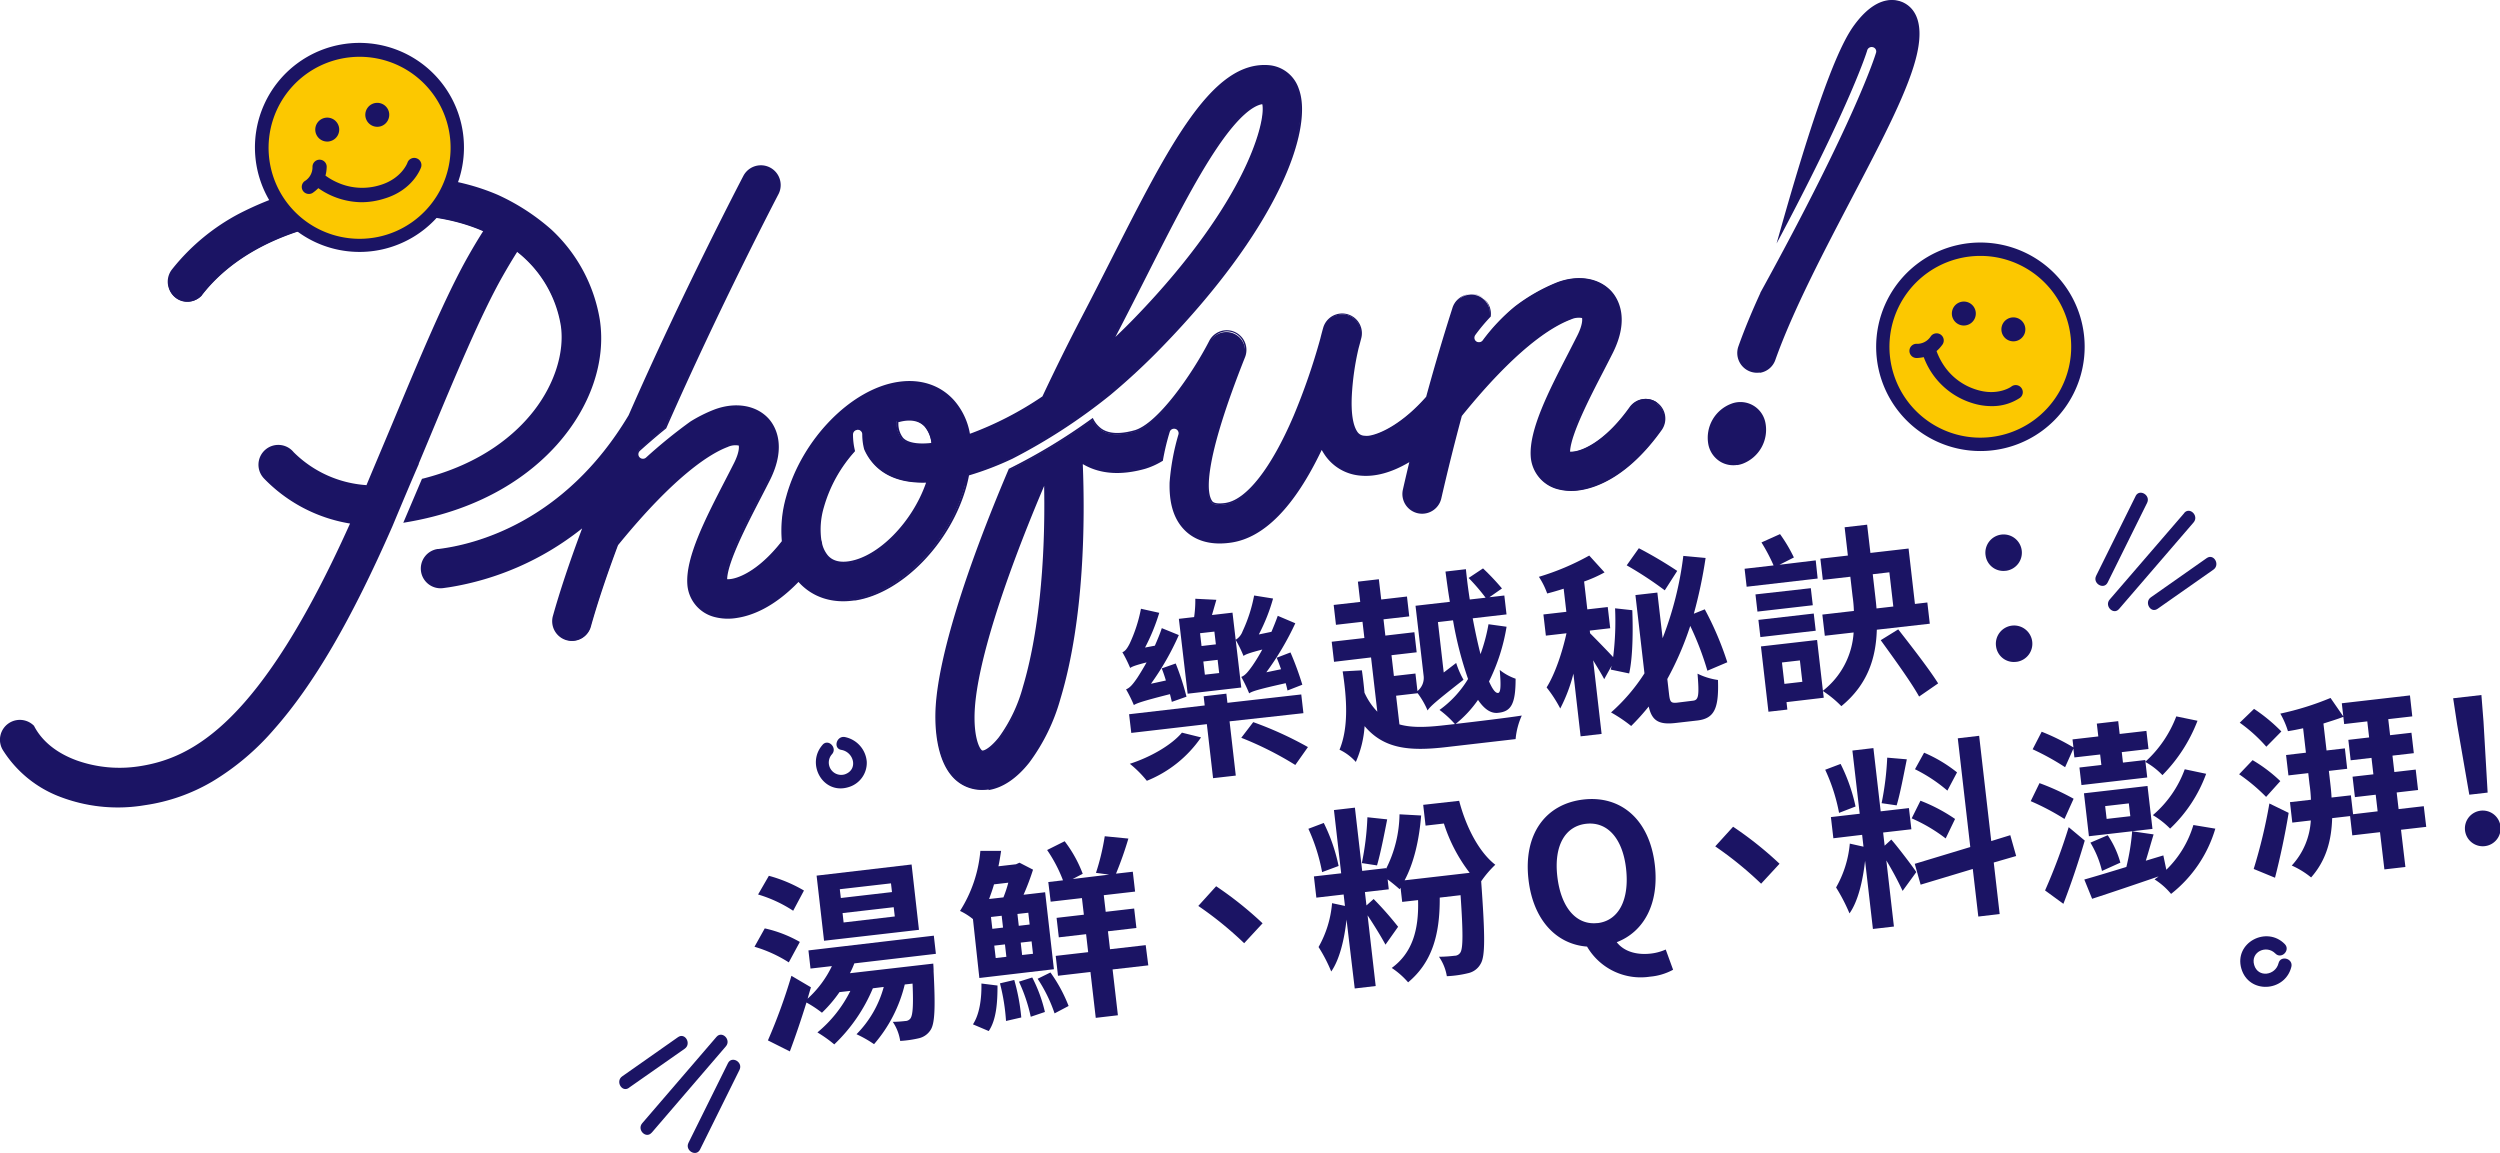 <svg id="圖層_1" data-name="圖層 1" xmlns="http://www.w3.org/2000/svg" viewBox="0 0 570.02 262.88"><defs><style>.cls-1{fill:#1b1464;}.cls-2{fill:#fcc800;}</style></defs><title>樂越秘訣_標題</title><path class="cls-1" d="M530.77,63.31c-1.95-.88-5.92-1.38-10.69,5.07-2.6,3.51-7.18,12.31-17.15,47.79,16-30.22,19.62-42,19.66-42.16a1.26,1.26,0,1,1,2.41.76c-.18.6-4.65,15.23-26.39,54.73a.31.31,0,0,1-.09.11c-2,4.51-3.67,8.48-5,12.14a4.29,4.29,0,0,0,2.6,5.46,4.37,4.37,0,0,0,2.06.2,4.27,4.27,0,0,0,3.39-2.8c4.06-11.42,11.17-25,17.45-36.93,7.11-13.54,13.24-25.24,14.91-33.13,1.57-7.37-.88-10.16-3.2-11.21" transform="translate(-96.98 -62.66)"/><path class="cls-1" d="M498.25,147.6a4.45,4.45,0,0,1-2.17-.21,4.51,4.51,0,0,1-2.73-5.75c1.3-3.66,2.93-7.64,5-12.16v-.07h0c21.72-39.47,26.19-54.08,26.37-54.69a1,1,0,0,0-.7-1.3,1.06,1.06,0,0,0-1.3.71c0,.11-3.62,11.88-19.67,42.19l-1,1.86.57-2c10-35.59,14.6-44.36,17.19-47.86,4.86-6.58,9-6,11-5.15,2.4,1.08,4.93,4,3.33,11.47-1.68,7.92-7.82,19.63-14.93,33.19-6.27,12-13.38,25.49-17.44,36.9a4.45,4.45,0,0,1-3.57,2.94m.47-17.9c-2,4.5-3.65,8.45-4.94,12.09a4,4,0,0,0,2.37,5.14l.08,0a4.08,4.08,0,0,0,5.21-2.45c4.07-11.44,11.18-25,17.46-37,7.1-13.53,13.23-25.21,14.89-33.07,1.54-7.23-.83-10-3.08-11-1.88-.84-5.74-1.32-10.41,5-2.52,3.41-7,11.86-16.53,45.67C519,85.3,522.38,74.06,522.41,74a1.5,1.5,0,0,1,1.85-1,1.48,1.48,0,0,1,1,1.85c-.18.61-4.66,15.27-26.41,54.77a.38.38,0,0,1-.09.13" transform="translate(-96.98 -62.66)"/><path class="cls-1" d="M474.76,154.43a4.28,4.28,0,0,0-6,1l0,0c-6,8.39-11.55,10.4-13.68,10.29h-.34v-.35c.23-4,4.48-12.22,7.6-18.25.82-1.6,1.5-2.91,2.15-4.2,3.93-7.85,1.14-12.27-.24-13.81-2.73-3-7.39-3.81-12.17-2a40.59,40.59,0,0,0-9.65,5.53,43.56,43.56,0,0,0-7.22,7.64,1.25,1.25,0,0,1-.84.51,1.28,1.28,0,0,1-1.21-2,42.79,42.79,0,0,1,3.51-4.21,4.27,4.27,0,0,0-8.3-1.81c0,.07-2.66,8-6,20.27v.08l-.06.06c-5.3,6-10.44,8.55-13.19,9a4.25,4.25,0,0,1-1.07,0,2.13,2.13,0,0,1-1.8-1c-1.06-1.54-1.5-4.39-1.3-8.46A62.92,62.92,0,0,1,406.54,142c.25-.89.47-1.73.63-2.39h0a4.27,4.27,0,0,0-8.25-2.2c-.16.53-.4,1.41-.68,2.55a146.84,146.84,0,0,1-6.12,17.66c-5.1,12-10.81,19.22-15.67,20-1,.15-2.66.28-3.24-.44s-1.27-2.81-.53-7.64c.9-5.86,3.56-14.39,7.9-25.36a4.27,4.27,0,0,0-7.76-3.53c-3.91,7.58-11.8,18.92-17.14,20.4-3.38.95-6,.81-7.71-.4a6.44,6.44,0,0,1-1.94-2.3,131.63,131.63,0,0,1-18.9,11.44c-10,23.53-15.92,42.7-16.64,54-.25,4-.35,17.08,8.84,18.73a9.16,9.16,0,0,0,3,.05c3.17-.48,6.34-2.61,9.16-6.16a44,44,0,0,0,7.1-14.55c5.54-18.39,5.56-41.22,5.08-53.19v-.61l.53.3c3.75,2.13,8.38,2.44,13.77.95a15.83,15.83,0,0,0,4-1.8,51.66,51.66,0,0,1,1.56-6.5,1.26,1.26,0,0,1,1.59-.81h0a1.2,1.2,0,0,1,.73.63,1.29,1.29,0,0,1,.08,1,51.53,51.53,0,0,0-2,10.8c-.13,4.29.73,7.54,2.62,9.92,1.71,2.15,5,4.51,11.2,3.58,7.4-1.11,14.24-8.1,20.33-20.79l.28-.59.32.57c.17.29.35.58.54.85a10.62,10.62,0,0,0,8.08,4.7c3.27.3,6.87-.68,10.71-2.9l.69-.4-.19.77c-.49,2-1,4.05-1.4,6a4.28,4.28,0,0,0,3.21,5.12,4.42,4.42,0,0,0,1.58.06,4.25,4.25,0,0,0,3.54-3.28c1.39-6.12,3-12.45,4.67-18.81v-.07h.05c12.16-15,20.28-20.27,25-22a4.38,4.38,0,0,1,2.62-.35l.2.06v.21c0,.23.19,1.49-1.1,4.06-.67,1.34-1.4,2.75-2.1,4.11-4.4,8.53-8.95,17.36-8.53,23.42a8,8,0,0,0,6,7.26,12.06,12.06,0,0,0,5,.22c3.65-.55,10.92-3.06,18.47-13.69a4.26,4.26,0,0,0-1-6l0,0M335.33,174c.3,17.8-1.42,33.89-4.86,45.29a34.91,34.91,0,0,1-5.53,11.61c-1.59,2-3,3-3.77,3.12h-.33c-.76-.42-2.18-3.36-1.78-9.76.65-10.2,6.19-28.08,15.61-50.35l.63-1.47Z" transform="translate(-96.98 -62.66)"/><path class="cls-1" d="M322.43,242.65a10.07,10.07,0,0,1-3.1,0c-9.38-1.69-9.27-15-9-19,.72-11.31,6.63-30.5,16.65-54.05v-.08h.08a131.2,131.2,0,0,0,18.87-11.42l.21-.15.12.23a6.18,6.18,0,0,0,1.87,2.22c1.68,1.17,4.21,1.29,7.52.37,5.27-1.47,13.11-12.75,17-20.29a4.49,4.49,0,0,1,8.17,3.72c-4.34,10.94-7,19.46-7.89,25.31-.73,4.74-.13,6.67.49,7.46.37.46,1.47.59,3,.36,4.78-.72,10.42-7.94,15.5-19.82a146.29,146.29,0,0,0,6.1-17.63c.28-1.14.52-2,.68-2.56a4.5,4.5,0,0,1,8.69,2.32c-.17.67-.39,1.53-.64,2.42a61.44,61.44,0,0,0-1.54,10.71c-.2,4,.23,6.82,1.25,8.33a2,2,0,0,0,1.64.91,4.17,4.17,0,0,0,1,0c2.8-.42,7.9-3,13.06-8.89v0c3.33-12.19,6-20.21,6-20.29a4.49,4.49,0,0,1,8.73,1.92v.07l-.05.06a41.11,41.11,0,0,0-3.49,4.18,1.1,1.1,0,0,0-.18.77,1,1,0,0,0,.42.68,1.07,1.07,0,0,0,1.45-.23,43.32,43.32,0,0,1,7.26-7.68,40.64,40.64,0,0,1,9.72-5.57c4.86-1.83,9.61-1,12.41,2.07,1.41,1.58,4.27,6.09.27,14.06-.65,1.29-1.33,2.61-2.15,4.2-3.11,6-7.35,14.25-7.58,18.17v.11h.11c2.09.11,7.59-1.89,13.49-10.2a4.5,4.5,0,0,1,7.33,5.22c-7.61,10.7-14.94,13.23-18.63,13.78a12.22,12.22,0,0,1-5.07-.22,8.25,8.25,0,0,1-6.2-7.46c-.42-6.13,4.15-15,8.56-23.55h0c.69-1.35,1.4-2.73,2.07-4.06,1.29-2.56,1.11-3.79,1.08-3.92v-.07h-.07a4.15,4.15,0,0,0-2.48.34c-4.65,1.75-12.74,7-24.87,22h0c-1.71,6.36-3.28,12.68-4.68,18.8a4.49,4.49,0,0,1-8.76-2c.44-1.95.92-4,1.4-6l.07-.26-.24.13c-3.87,2.25-7.52,3.24-10.84,2.94a10.85,10.85,0,0,1-8.25-4.8q-.28-.42-.54-.87l-.11-.19-.1.2c-6.12,12.75-13,19.79-20.5,20.92-6.27.94-9.66-1.48-11.4-3.67-1.93-2.42-2.8-5.72-2.68-10.07a52.83,52.83,0,0,1,2-10.86,1,1,0,0,0-.06-.79,1,1,0,0,0-.6-.52,1.08,1.08,0,0,0-.79.06,1,1,0,0,0-.52.61,53,53,0,0,0-1.55,6.47v.1l-.08.05a16.92,16.92,0,0,1-4.07,1.83c-5.45,1.51-10.14,1.18-13.94-1l-.18-.1v.2c.48,12,.46,34.84-5.09,53.27a44.22,44.22,0,0,1-7.14,14.62c-2.86,3.6-6.07,5.75-9.3,6.24m4.91-72.81c-10,23.47-15.87,42.58-16.58,53.83-.25,3.93-.36,16.87,8.65,18.49,4.06.73,8.31-1.42,12-6a43.72,43.72,0,0,0,7.07-14.47c5.53-18.37,5.55-41.16,5.07-53.12v-1l.88.5c3.69,2.09,8.27,2.4,13.6.92a15.1,15.1,0,0,0,3.87-1.72,54.66,54.66,0,0,1,1.54-6.43,1.52,1.52,0,0,1,.74-.87,1.46,1.46,0,0,1,1.14-.08,1.44,1.44,0,0,1,.86.74,1.48,1.48,0,0,1,.09,1.13,51,51,0,0,0-2,10.74c-.12,4.24.72,7.43,2.58,9.77,1.66,2.1,4.92,4.41,11,3.5,7.32-1.1,14.1-8,20.16-20.67l.47-1,.53.94c.16.29.34.57.52.84a10.43,10.43,0,0,0,7.92,4.6c3.22.29,6.78-.68,10.58-2.88l1.14-.66-.31,1.28c-.49,2-1,4-1.4,6a4.05,4.05,0,0,0,3,4.85,4.07,4.07,0,0,0,4.85-3c1.39-6.13,3-12.45,4.68-18.82l.06-.15v-.05C442.2,142,450.37,136.73,455.08,135a4.64,4.64,0,0,1,2.75-.34l.34.09.06.35c0,.24.21,1.56-1.12,4.2-.66,1.33-1.38,2.72-2.07,4.06h0c-4.39,8.51-8.92,17.3-8.51,23.31a7.79,7.79,0,0,0,5.87,7,11.82,11.82,0,0,0,4.88.22c3.62-.54,10.82-3,18.33-13.6a4,4,0,1,0-6.6-4.65c-6,8.46-11.7,10.49-13.87,10.38h-.57v-.57c.22-4,4.5-12.29,7.62-18.34.82-1.6,1.5-2.91,2.14-4.21,3.88-7.71,1.16-12-.2-13.54-2.67-3-7.23-3.72-11.92-2a40.1,40.1,0,0,0-9.59,5.5,43.39,43.39,0,0,0-7.18,7.59,1.52,1.52,0,0,1-2.08.33,1.49,1.49,0,0,1-.33-2.07,43.45,43.45,0,0,1,3.47-4.18,4,4,0,1,0-7.86-1.64c0,.07-2.69,8.09-6,20.26v.13l-.09.09c-5.23,6-10.45,8.61-13.33,9a4.65,4.65,0,0,1-1.12,0,2.42,2.42,0,0,1-2-1.11c-1.08-1.59-1.53-4.48-1.33-8.6a61.58,61.58,0,0,1,1.59-10.8c.25-.9.47-1.75.63-2.4a4,4,0,1,0-7.81-2.1c-.15.53-.4,1.41-.67,2.54a145.76,145.76,0,0,1-6.13,17.7c-5.14,12-10.91,19.34-15.84,20.08-1.24.19-2.84.25-3.45-.52s-1.33-2.91-.58-7.81c.9-5.88,3.56-14.43,7.91-25.41a4,4,0,1,0-7.36-3.35c-3.92,7.62-11.87,19-17.27,20.52-3.44,1-6.1.82-7.9-.43a6.51,6.51,0,0,1-1.88-2.16,133,133,0,0,1-18.66,11.28m-6.14,64.37h-.36l-.11-.06c-.94-.53-2.29-3.7-1.9-10,.65-10.23,6.2-28.13,15.64-50.42l1-2.46V174h0c.3,17.82-1.42,33.93-4.86,45.35A35.13,35.13,0,0,1,325,231c-1.7,2.18-3.14,3.08-3.91,3.2m-.13-.42h.14c.7-.1,2.09-1.08,3.62-3a35,35,0,0,0,5.5-11.54c3.42-11.46,5.14-27.46,4.84-45.26v-.54l-.21.5c-9.41,22.25-14.95,40.1-15.6,50.28-.39,6.22,1,9.16,1.67,9.55Z" transform="translate(-96.98 -62.66)"/><path class="cls-1" d="M496.57,155.28a5.7,5.7,0,0,0-4.82-.33,8.1,8.1,0,0,0-5.05,8.9,5.57,5.57,0,0,0,6.39,4.61,5.38,5.38,0,0,0,1.19-.33,8.05,8.05,0,0,0,5-8.89,5.73,5.73,0,0,0-2.75-4" transform="translate(-96.98 -62.66)"/><path class="cls-1" d="M493.08,168.67a5.78,5.78,0,0,1-3.73-.67,5.94,5.94,0,0,1-2.87-4.11,8.29,8.29,0,0,1,5.19-9.15A5.79,5.79,0,0,1,499.2,158a5.91,5.91,0,0,1,.34,1.23,8.29,8.29,0,0,1-5.19,9.15,6.77,6.77,0,0,1-1.27.33M493,154.86a6.32,6.32,0,0,0-1.19.31,7.83,7.83,0,0,0-4.9,8.63,5.36,5.36,0,0,0,6.15,4.43,4.85,4.85,0,0,0,1.13-.31,7.85,7.85,0,0,0,4.9-8.64,5.5,5.5,0,0,0-2.64-3.81,5.37,5.37,0,0,0-3.45-.61" transform="translate(-96.98 -62.66)"/><path class="cls-1" d="M317.1,173.34c.19-.7.37-1.46.53-2.3v-.2l.2-.06a69.55,69.55,0,0,0,9.8-3.77A130.21,130.21,0,0,0,350,152.46a150.43,150.43,0,0,0,11.91-11.09c12-12.43,21.26-24.9,26.64-36,4.56-9.44,6.11-17.63,4.28-22.45a7.6,7.6,0,0,0-6.7-5.18c-12.76-.92-22.36,18-35.64,44.19-2.08,4.1-4.44,8.75-6.81,13.29-3,5.71-5.95,11.72-8.85,17.87v.09l-.08,0a75.91,75.91,0,0,1-16.5,8.53l-.37.13-.07-.38a15.37,15.37,0,0,0-3.5-7.32c-3.06-3.45-7.54-4.93-12.6-4.17-10.66,1.6-21.78,13-25.32,26a27.45,27.45,0,0,0-1,10v.13l-.09.11c-5.55,7.13-10.62,8.84-12.53,8.74h-.34v-.35c.23-4,4.49-12.22,7.6-18.25h0c.79-1.52,1.49-2.88,2.15-4.19,3.94-7.84,1.15-12.26-.24-13.8-2.73-3-7.39-3.81-12.16-2a32,32,0,0,0-5.39,2.71,113.59,113.59,0,0,0-10.11,8.21,1.3,1.3,0,0,1-.65.3,1.26,1.26,0,0,1-1-2.19h0c2.19-1.94,4.21-3.67,6-5.14,12.21-27.77,25.47-53.15,25.6-53.4a4.28,4.28,0,1,0-7.57-4c-.56,1.07-13.95,26.7-26.15,54.53h0C225.81,182,205.19,187,197,188h0a4.27,4.27,0,0,0,1.12,8.47h0l1.35-.18a65,65,0,0,0,29.85-13.13l1-.74-.42,1.13c-2.77,7.4-5,14-6.57,19.74a4.27,4.27,0,0,0,8.23,2.3h0c1.5-5.39,3.6-11.7,6.24-18.75v-.05h0c13.23-16.32,21.37-21.08,25-22.46a4.36,4.36,0,0,1,2.61-.35l.21.06v.21c.05.22.2,1.48-1.1,4.06-.68,1.35-1.43,2.81-2.1,4.11-4.4,8.53-9,17.36-8.53,23.42a8,8,0,0,0,6,7.26,12.06,12.06,0,0,0,5,.22c3.2-.48,8.2-2.27,13.83-8.07l.25-.26.24.27c3.07,3.37,7.5,4.81,12.49,4.06,10.66-1.6,21.78-13,25.32-26m34.32-34.51c2.33-4.46,4.55-8.84,6.7-13.08,5.75-11.34,11.18-22,16.19-29.47,5.14-7.62,8.46-9.65,10.33-10l.34-.07.06.35c.42,2.49-.94,8.52-4.91,16.37-3.57,7-10.69,18.42-24.34,32.5-1.26,1.3-2.55,2.58-3.84,3.82l-1.49,1.43ZM301.4,159v-.24l.26-.07c.39-.1.77-.19,1.16-.25a5.31,5.31,0,0,1,5,1.4,7.24,7.24,0,0,1,1.55,3.68l.06.36h-.36c-3.17.32-5.43-.12-6.52-1.27a5.45,5.45,0,0,1-1.1-3.63m-11,31.89c-2.17.33-3.83-.14-4.95-1.4a6.69,6.69,0,0,1-1.3-2.71v-.05a4.38,4.38,0,0,0-.17-.8v0a18.24,18.24,0,0,1,.6-7.6,32.33,32.33,0,0,1,7.09-12.74,15.6,15.6,0,0,1-.46-3.79,1.26,1.26,0,0,1,1.28-1.24,1.28,1.28,0,0,1,.89.39,1.22,1.22,0,0,1,.35.9,13.48,13.48,0,0,0,.41,3.29,12,12,0,0,0,2.19,3.39c2.64,2.85,6.54,4.22,11.59,4.09h.5l-.17.46c-3.17,9-11,16.91-17.76,17.93" transform="translate(-96.98 -62.66)"/><path class="cls-1" d="M291.81,199.56c-5.06.76-9.57-.7-12.69-4.13l-.08-.09-.08.09c-5.67,5.84-10.72,7.65-14,8.13a12.22,12.22,0,0,1-5.07-.22,8.24,8.24,0,0,1-6.19-7.46c-.43-6.13,4.14-15,8.55-23.55.67-1.29,1.42-2.75,2.1-4.1,1.29-2.57,1.11-3.79,1.08-3.92v-.07h-.07a4.12,4.12,0,0,0-2.47.34c-3.66,1.37-11.75,6.11-25,22.39h0c-2.64,7.05-4.73,13.35-6.23,18.73a4.5,4.5,0,0,1-8.66-2.42c1.59-5.7,3.8-12.35,6.57-19.76l.14-.38-.32.25a65.13,65.13,0,0,1-30,13.17l-1.35.19a4.5,4.5,0,0,1-1.22-8.92H197c8.15-1,28.69-6,43.31-30.49,12.18-27.8,25.6-53.49,26.16-54.57a4.51,4.51,0,1,1,8,4.18c-.13.24-13.35,25.53-25.59,53.38v0h0c-1.81,1.46-3.84,3.19-6,5.13a1.06,1.06,0,0,0-.34.71,1,1,0,0,0,.26.75,1.05,1.05,0,0,0,1.46.09,115.88,115.88,0,0,1,10.13-8.23,32.94,32.94,0,0,1,5.44-2.73c4.86-1.83,9.62-1,12.41,2.07,1.41,1.57,4.27,6.09.27,14.06-.66,1.3-1.36,2.67-2.15,4.19-3.1,6-7.35,14.26-7.58,18.18v.17h.11c1.87.09,6.85-1.6,12.35-8.66h0v-.05a27.85,27.85,0,0,1,1-10.11c3.56-13.06,14.77-24.55,25.5-26.16,5.14-.78,9.69.73,12.81,4.24a15.56,15.56,0,0,1,3.55,7.42v.13h.13a76.56,76.56,0,0,0,16.45-8.5V153c2.9-6.16,5.88-12.18,8.85-17.88,2.38-4.55,4.73-9.19,6.81-13.29,13.32-26.27,23-45.25,35.85-44.32a7.86,7.86,0,0,1,6.9,5.33c1.86,4.88.3,13.13-4.29,22.63-5.38,11.17-14.61,23.66-26.68,36.11a152.59,152.59,0,0,1-11.92,11.1,130.53,130.53,0,0,1-22.39,14.58,69.35,69.35,0,0,1-9.84,3.78h-.06v.07c-.16.85-.34,1.61-.53,2.32-3.56,13.06-14.77,24.55-25.51,26.16m-12.76-4.87.41.44c3,3.31,7.38,4.73,12.29,4,10.57-1.59,21.61-12.94,25.13-25.84.2-.7.37-1.45.53-2.29l.07-.33.33-.1a67.82,67.82,0,0,0,9.76-3.76,129.1,129.1,0,0,0,22.3-14.52,151.67,151.67,0,0,0,11.89-11.06c12-12.42,21.23-24.87,26.6-36C393,95.9,394.5,87.78,392.69,83a7.42,7.42,0,0,0-6.51-5c-12.61-.91-22.18,18-35.42,44.07-2.08,4.1-4.43,8.75-6.81,13.3-3,5.69-5.95,11.7-8.85,17.86l-.06.14-.13.09A76.79,76.79,0,0,1,318.36,162l-.62.22-.13-.64a15,15,0,0,0-3.44-7.21c-3-3.39-7.41-4.85-12.4-4.1-10.57,1.59-21.62,12.94-25.14,25.84a27.36,27.36,0,0,0-.94,9.94v.23l-.14.18c-5.61,7.2-10.77,8.92-12.72,8.83h-.57v-.57c.22-4,4.5-12.29,7.62-18.34.79-1.54,1.49-2.9,2.15-4.21,3.87-7.71,1.15-12-.2-13.55-2.67-3-7.24-3.71-11.92-1.95a31.89,31.89,0,0,0-5.35,2.69,112.85,112.85,0,0,0-10.08,8.18,1.35,1.35,0,0,1-.76.36,1.48,1.48,0,0,1-1.34-.48,1.49,1.49,0,0,1-.37-1.07,1.47,1.47,0,0,1,.5-1c2.16-1.93,4.18-3.65,6-5.11,12.23-28,25.49-53.28,25.57-53.49a4,4,0,1,0-7.17-3.76h0c-.57,1.08-14,26.76-26.14,54.52v.06c-14.77,24.6-35.45,29.65-43.67,30.68H197a4,4,0,0,0-3.42,4.49,4.11,4.11,0,0,0,1.53,2.7,4,4,0,0,0,3,.83c.43,0,.88-.12,1.35-.19A64.67,64.67,0,0,0,229.19,183l1.58-1.23-.7,1.88c-2.77,7.4-5,14-6.56,19.72a4,4,0,1,0,7.8,2.18c1.5-5.4,3.6-11.71,6.24-18.77l.09-.15c13.26-16.37,21.44-21.15,25.14-22.54a4.68,4.68,0,0,1,2.76-.34l.33.09.07.35a7.77,7.77,0,0,1-1.12,4.2c-.68,1.35-1.44,2.82-2.11,4.11-4.39,8.51-8.92,17.3-8.51,23.31a7.79,7.79,0,0,0,5.88,7,11.82,11.82,0,0,0,4.88.22c3.16-.48,8.11-2.25,13.69-8Zm11.5-3.58c-2.25.34-4-.15-5.16-1.47a6.91,6.91,0,0,1-1.45-2.93h0a3.39,3.39,0,0,0-.17-.78v-.07a18.44,18.44,0,0,1,.59-7.71,32.59,32.59,0,0,1,7.06-12.74,16.12,16.12,0,0,1-.44-3.73,1.54,1.54,0,0,1,.46-1.05,1.5,1.5,0,0,1,2.1,0,1.53,1.53,0,0,1,.4,1.08,12.54,12.54,0,0,0,.4,3.23,11.77,11.77,0,0,0,2.14,3.3c2.59,2.79,6.43,4.15,11.42,4h.82l-.28.78c-3.19,9.1-11.07,17-17.93,18.07m1.78-30.42a1,1,0,0,0-.56.27,1.14,1.14,0,0,0-.32.74,15.58,15.58,0,0,0,.45,3.72v.12l-.08.09a32,32,0,0,0-7,12.65,17.78,17.78,0,0,0-.59,7.5h0a3,3,0,0,1,.18.83,6.58,6.58,0,0,0,1.32,2.69c1.06,1.2,2.66,1.64,4.75,1.33,6.71-1,14.43-8.82,17.58-17.78l.06-.16H308c-5.12.13-9.08-1.27-11.76-4.17a12.09,12.09,0,0,1-2.23-3.45,13.41,13.41,0,0,1-.43-3.39,1,1,0,0,0-.3-.74,1,1,0,0,0-.72-.31h-.18M309.83,164l-.6.06c-3.25.33-5.57-.13-6.71-1.34a5.66,5.66,0,0,1-1.17-3.78v-.44l.42-.11a12,12,0,0,1,1.19-.25c2.25-.34,4,.16,5.16,1.47a7.43,7.43,0,0,1,1.61,3.8Zm-8-5.15V159a5.2,5.2,0,0,0,1.05,3.47c1,1.1,3.23,1.52,6.33,1.2h.12v-.12a6.93,6.93,0,0,0-1.5-3.57c-1.06-1.19-2.66-1.64-4.75-1.33a11.63,11.63,0,0,0-1.14.25Zm47.8-17.12,1.59-3,.2.1-.2-.1c2.32-4.45,4.54-8.82,6.68-13.05,5.77-11.38,11.2-22.09,16.22-29.53,5.19-7.68,8.56-9.73,10.48-10.1l.57-.11.09.57c.42,2.53-.94,8.62-4.93,16.51-3.58,7.07-10.71,18.46-24.38,32.56-1.25,1.3-2.55,2.58-3.84,3.82Zm35.17-55.3h-.12c-1.83.36-5.08,2.36-10.18,9.92s-10.44,18.11-16.18,29.44c-2.16,4.26-4.38,8.63-6.7,13.09l-.33.62.51-.49c1.29-1.23,2.58-2.51,3.83-3.8,13.63-14.06,20.73-25.41,24.3-32.46,3.95-7.79,5.3-13.77,4.89-16.22Z" transform="translate(-96.98 -62.66)"/><path class="cls-1" d="M218.89,156.44c-4,5.19-11.73,12.09-25.52,15.58-1,2.4-2.52,5.91-4.07,9.57,18.16-3,28.8-11.26,34.53-17.7,7.58-8.51,11.11-18.8,9.7-28.23a35.8,35.8,0,0,0-11-20.47,49,49,0,0,0-12.12-7.9C200.72,103.13,189.15,102,176,104a74,74,0,0,0-24.38,7.72,47.88,47.88,0,0,0-15,12.4l-.23.29h0a4.3,4.3,0,0,0,6.5,5.63h0c4.86-6.4,14.76-14.61,34.41-17.56,11.52-1.73,21.56-.8,29.83,2.78l.37.15-.21.34c-1.13,1.77-2.24,3.65-3.33,5.57-5.24,9.27-11.11,23.34-17.32,38.23-1.69,4.06-3.8,9.1-5.84,13.88l-.09.22h-.24a26.25,26.25,0,0,1-16.7-7.57,4.27,4.27,0,0,0-6.41,5.65,34.84,34.84,0,0,0,19.32,10.06l.44.07-.18.4c-20.46,45.48-35.89,53.51-48.28,55.37a29.59,29.59,0,0,1-14.09-1.3c-4.67-1.67-8.12-4.42-10-7.95a4.3,4.3,0,0,0-6.83,5.14l.09.16a26.28,26.28,0,0,0,12.24,10.24,36.58,36.58,0,0,0,19.82,2.16,42,42,0,0,0,15.26-5.38,57.65,57.65,0,0,0,14-11.85c9-10.15,17.57-24.85,27-46.27,2.63-6.23,5.28-12.42,6-14.17l0-.11c.76-1.82,1.53-3.65,2.28-5.46,6.12-14.65,11.89-28.49,16.87-37.31,1.08-1.9,2.16-3.72,3.23-5.4l.21-.32.29.24a27.18,27.18,0,0,1,10,16.93c.91,6.06-1.4,13.35-6.19,19.51" transform="translate(-96.98 -62.66)"/><path class="cls-1" d="M130,246.25a36.86,36.86,0,0,1-20-2.18,26.47,26.47,0,0,1-12.31-10.3l-.1-.16a4.53,4.53,0,0,1,7.19-5.41v.05c1.83,3.49,5.23,6.2,9.85,7.85a29.21,29.21,0,0,0,14,1.29c12.34-1.85,27.7-9.86,48.11-55.24l.06-.14h-.14a35.13,35.13,0,0,1-19.47-10.24,4.52,4.52,0,1,1,6.75-6,25.94,25.94,0,0,0,16.54,7.5h.09v-.07c2-4.8,4.14-9.83,5.83-13.88,6.22-14.9,12.09-29,17.33-38.25,1.09-1.93,2.21-3.8,3.34-5.58l.07-.12-.12-.05c-8.24-3.55-18.23-4.48-29.72-2.76C157.71,115.5,147.86,123.69,143,130v.05a4.53,4.53,0,0,1-6.83-5.93l.15-.19h0l.08-.1a48.17,48.17,0,0,1,15.1-12.45A74.18,74.18,0,0,1,176,103.77c13.16-2,24.78-.86,34.51,3.33A49.28,49.28,0,0,1,222.69,115a36,36,0,0,1,11.06,20.61c1.43,9.49-2.13,19.85-9.75,28.41-5.74,6.44-16.41,14.76-34.67,17.77l-.4.07.16-.38,4.07-9.57.05-.1h.11c13.73-3.47,21.39-10.35,25.39-15.5,4.75-6.11,7-13.34,6.15-19.34A26.83,26.83,0,0,0,215,120.18l-.1-.09-.07.11c-1.06,1.68-2.14,3.49-3.22,5.39-5,8.8-10.75,22.63-16.86,37.28l-2.28,5.46v.13c-1,2.26-3.51,8.19-6,14.16-9.39,21.44-18,36.16-27,46.33a57.87,57.87,0,0,1-14.06,11.89A42.11,42.11,0,0,1,130,246.25m-29.09-19A4.07,4.07,0,0,0,98,233.33l.09.16a26,26,0,0,0,12.13,10.15,36.5,36.5,0,0,0,19.69,2.13,41.9,41.9,0,0,0,15.18-5.36,57.22,57.22,0,0,0,14-11.8c9-10.13,17.53-24.81,26.9-46.21,2.52-6,5.06-11.89,6-14.17l.06-.11,2.27-5.45c6.12-14.67,11.9-28.52,16.89-37.34,1.08-1.91,2.16-3.73,3.23-5.41l.34-.53.5.4a27.34,27.34,0,0,1,10,17.06c.92,6.12-1.41,13.48-6.23,19.69l-.18-.14.18.14c-4,5.19-11.75,12.12-25.54,15.63-1,2.31-2.4,5.62-3.87,9.09,17.88-3,28.36-11.22,34-17.56,7.53-8.46,11-18.68,9.64-28a35.58,35.58,0,0,0-10.92-20.34,49.06,49.06,0,0,0-12.06-7.85c-9.65-4.15-21.18-5.26-34.27-3.3a74.09,74.09,0,0,0-24.31,7.7,47.89,47.89,0,0,0-14.95,12.34l-.39.49h0a4.08,4.08,0,0,0,6.31,5.14c4.87-6.42,14.81-14.69,34.56-17.65,11.56-1.74,21.64-.8,29.95,2.79l.61.26-.35.56c-1.12,1.77-2.24,3.64-3.33,5.56-5.22,9.25-11.09,23.31-17.3,38.2-1.69,4-3.79,9.08-5.84,13.89l-.16.37h-.4a26.52,26.52,0,0,1-16.85-7.65,4,4,0,0,0-6.07,5.35h0a34.55,34.55,0,0,0,19.21,10l.72.11-.3.67c-20.5,45.58-36,53.63-48.45,55.5a29.75,29.75,0,0,1-14.19-1.3c-4.71-1.69-8.2-4.47-10.09-8a4.11,4.11,0,0,0-3.54-1.19" transform="translate(-96.98 -62.66)"/><ellipse class="cls-2" cx="82.02" cy="33.67" rx="22.23" ry="22.24"/><path class="cls-1" d="M179,120.1a23.83,23.83,0,1,1,6.77-1A23.46,23.46,0,0,1,179,120.1Zm0-44.49a20.75,20.75,0,1,0,19.86,14.84A20.73,20.73,0,0,0,179,75.61Z" transform="translate(-96.98 -62.66)"/><path class="cls-1" d="M191.82,99.28a1.11,1.11,0,0,0-1.41.69h0s-1.36,3.88-6.59,5.43a14.29,14.29,0,0,1-9.77-.5,15.43,15.43,0,0,1-3.14-1.77,4.79,4.79,0,0,1-.35.72.11.11,0,0,1-.09.07h-.13a.17.17,0,0,1-.05-.22,4.18,4.18,0,0,0,.4-.89,7.85,7.85,0,0,0,.31-1.92,1.12,1.12,0,0,0-2.23-.12,4.19,4.19,0,0,1-2,3.66,1.12,1.12,0,0,0,1,2,1.22,1.22,0,0,0,.36-.18,9.81,9.81,0,0,0,1.42-1.31,16.72,16.72,0,0,0,14.91,2.65c6.33-1.88,8-6.66,8.07-6.86a1.11,1.11,0,0,0-.65-1.44Z" transform="translate(-96.98 -62.66)"/><path class="cls-1" d="M179.56,108.77a17.43,17.43,0,0,1-10-3.21,9.45,9.45,0,0,1-1.18,1,1.41,1.41,0,0,1-.52.26,1.64,1.64,0,0,1-1.75-.57,1.63,1.63,0,0,1,.31-2.27,3.7,3.7,0,0,0,1.81-3.29,1.62,1.62,0,1,1,3.23.18,8.09,8.09,0,0,1-.27,1.83,14.53,14.53,0,0,0,3,1.69,13.73,13.73,0,0,0,9.43.48c4.93-1.46,6.25-5.07,6.26-5.1a1.56,1.56,0,0,1,.81-.93,1.58,1.58,0,0,1,1.31-.07h0a1.63,1.63,0,0,1,1,2c-.07.22-1.83,5.23-8.41,7.18A17.48,17.48,0,0,1,179.56,108.77Zm-10.1-4.57.38.28a16.24,16.24,0,0,0,14.46,2.57c6.08-1.8,7.67-6.34,7.74-6.53a.61.61,0,0,0-.38-.77.64.64,0,0,0-.47,0,.61.61,0,0,0-.3.35s-1.44,4.13-6.93,5.76a14.84,14.84,0,0,1-10.11-.52,16,16,0,0,1-2.73-1.48,1,1,0,0,1-.13.22.63.63,0,0,1-.38.3.66.66,0,0,1-.53-.07.67.67,0,0,1-.23-.91,3.76,3.76,0,0,0,.36-.79,7.19,7.19,0,0,0,.28-1.79.6.6,0,0,0-.57-.64.65.65,0,0,0-.44.16.62.62,0,0,0-.2.42,4.66,4.66,0,0,1-2.21,4,.61.61,0,0,0,.55,1.07.57.57,0,0,0,.19-.1,8.7,8.7,0,0,0,1.34-1.23Zm1.26-.26Zm-.59-.35Z" transform="translate(-96.98 -62.66)"/><circle class="cls-1" cx="85.99" cy="26.18" r="2.22"/><path class="cls-1" d="M183,91.57a2.73,2.73,0,1,1,2.62-3.51h0a2.75,2.75,0,0,1-1.84,3.4A2.88,2.88,0,0,1,183,91.57Zm0-4.45a1.66,1.66,0,0,0-.49.07,1.72,1.72,0,1,0,2.13,1.13,1.74,1.74,0,0,0-1.62-1.2Z" transform="translate(-96.98 -62.66)"/><circle class="cls-1" cx="74.62" cy="29.55" r="2.22"/><path class="cls-1" d="M171.6,94.94a2.73,2.73,0,1,1,2.61-3.51h0a2.72,2.72,0,0,1-1.84,3.39A2.53,2.53,0,0,1,171.6,94.94Zm0-4.45a1.59,1.59,0,0,0-.48.07,1.72,1.72,0,1,0,2.14,1.17h0a1.72,1.72,0,0,0-1.66-1.23Z" transform="translate(-96.98 -62.66)"/><ellipse class="cls-2" cx="451.58" cy="79.07" rx="22.23" ry="22.24"/><path class="cls-1" d="M548.59,165.5a23.77,23.77,0,1,1,22.59-16.56h0A23.76,23.76,0,0,1,548.59,165.5Zm0-44.49a20.72,20.72,0,1,0,6.28,1,20.4,20.4,0,0,0-6.3-1Z" transform="translate(-96.98 -62.66)"/><path class="cls-1" d="M557.51,151.37a1.1,1.1,0,0,0-1.55-.21h0s-3.3,2.44-8.5.78a14.21,14.21,0,0,1-7.8-5.9,15,15,0,0,1-1.6-3.23,4.38,4.38,0,0,1-.7.4h-.11a.16.16,0,0,1-.1-.08.14.14,0,0,1,.07-.2h0a4.33,4.33,0,0,0,.82-.51,7.22,7.22,0,0,0,1.34-1.42,1.11,1.11,0,0,0-1.77-1.35h0a4.2,4.2,0,0,1-3.72,1.9,1.12,1.12,0,0,0-.28,2.18.9.9,0,0,0,.4,0,9.37,9.37,0,0,0,1.91-.28A16.76,16.76,0,0,0,546.77,154c6.29,2,10.36-1,10.53-1.14A1.1,1.1,0,0,0,557.51,151.37Z" transform="translate(-96.98 -62.66)"/><path class="cls-1" d="M551,155.26a14.56,14.56,0,0,1-4.39-.71,17.21,17.21,0,0,1-11-10.46,10.08,10.08,0,0,1-1.56.2,1.66,1.66,0,0,1-.58-.08,1.62,1.62,0,0,1,.4-3.16h0a3.7,3.7,0,0,0,3.34-1.7,1.63,1.63,0,1,1,2.57,2,8,8,0,0,1-1.25,1.36,14.86,14.86,0,0,0,1.54,3.09,13.76,13.76,0,0,0,7.53,5.7c4.89,1.56,8-.68,8-.71a1.61,1.61,0,0,1,2.26.31h0a1.61,1.61,0,0,1-.31,2.27h0A11.47,11.47,0,0,1,551,155.26Zm-14.76-12.38.15.45a16.29,16.29,0,0,0,10.53,10.26c6,1.92,9.9-.94,10.06-1.06a.62.62,0,0,0,.14-.87.63.63,0,0,0-.87-.13s-3.54,2.6-9,.87a14.85,14.85,0,0,1-8.07-6.11,16.78,16.78,0,0,1-1.43-2.76l-.22.11a.73.73,0,0,1-.89-.35.67.67,0,0,1,.32-.88,4.35,4.35,0,0,0,.74-.46,8.09,8.09,0,0,0,1.24-1.31.62.62,0,0,0-.12-.86.61.61,0,0,0-.85.12,4.64,4.64,0,0,1-4.09,2.1.62.62,0,0,0-.42.2.59.59,0,0,0-.15.44.63.63,0,0,0,.42.55.41.41,0,0,0,.22,0,8.41,8.41,0,0,0,1.8-.26Z" transform="translate(-96.98 -62.66)"/><circle class="cls-1" cx="459.07" cy="75.09" r="2.22"/><path class="cls-1" d="M556.05,140.49a2.93,2.93,0,0,1-.83-.13,2.73,2.73,0,1,1,3.43-1.78,2.75,2.75,0,0,1-2.6,1.91Zm0-4.45a1.71,1.71,0,0,0-.52,3.35,1.68,1.68,0,0,0,1.3-.11,1.71,1.71,0,0,0,.73-2.32,1.68,1.68,0,0,0-1-.84A1.49,1.49,0,0,0,556.05,136Z" transform="translate(-96.98 -62.66)"/><circle class="cls-1" cx="447.78" cy="71.49" r="2.22"/><path class="cls-1" d="M544.75,136.88a2.73,2.73,0,0,1-2.73-2.73,2.93,2.93,0,0,1,.13-.83,2.73,2.73,0,1,1,2.6,3.56Zm0-4.45a1.76,1.76,0,1,0,.52.09A1.5,1.5,0,0,0,544.75,132.43Z" transform="translate(-96.98 -62.66)"/><path class="cls-1" d="M276.83,282.09a30.37,30.37,0,0,0-7.82-3.56l2.34-4.19a28.31,28.31,0,0,1,8,3.09Zm1-11.77a30.19,30.19,0,0,0-8-3.71l2.46-4.26a32.54,32.54,0,0,1,8,3.36Zm13.94,12a19,19,0,0,1-1,2.24l19-2.19s.1,1.22.08,1.8c.43,8.33.27,11.93-.71,13.36a4.29,4.29,0,0,1-2.61,1.85,24.9,24.9,0,0,1-4.3.62,10.55,10.55,0,0,0-1.69-4.35,26.92,26.92,0,0,0,2.85-.19,1.46,1.46,0,0,0,1.2-.62c.49-.72.69-2.82.46-7.91l-1.78.2a32.32,32.32,0,0,1-7,13.61,26.75,26.75,0,0,0-4-2.27,24.3,24.3,0,0,0,6.21-10.78L296,288a37.87,37.87,0,0,1-8.8,12.79,29.65,29.65,0,0,0-3.84-2.73,29,29,0,0,0,7.51-9.47l-2.48.28a30.4,30.4,0,0,1-4,4.7,26,26,0,0,0-3.53-2.33c-1.19,3.84-2.51,7.74-3.79,11.15l-5-2.51a127.09,127.09,0,0,0,5.36-14.73l4.45,2.62c-.26.86-.51,1.73-.76,2.6a23.93,23.93,0,0,0,5.54-7.43l-4.88.56-.47-4.14L309.9,276l.47,4.14Zm14.74-7.65-21.64,2.49-1.7-14.85,21.66-2.54Zm-6.38-10.6-11.67,1.34.24,2,11.66-1.35Zm.62,5.44-11.66,1.34.24,2.14L301,271.62Z" transform="translate(-96.98 -62.66)"/><path class="cls-1" d="M318.82,272.22a14.11,14.11,0,0,0-2.95-1.86,30.28,30.28,0,0,0,4.64-13.69h4.73c-.18,1.17-.35,2.34-.61,3.51l4-.46.8-.36,3.09,1.59a56.38,56.38,0,0,1-2.16,5.72l4.92-.57,2,17.55-17,2Zm0,24c1.5-2.29,2-5.83,1.93-9.31l3.67.46c0,3.84-.25,7.79-2,10.38Zm4.8-31.92c-.31,1.13-.72,2.24-1.12,3.34l3.27-.37a28,28,0,0,0,1.11-3.35Zm-.38,10.14,2.44-.28-.31-2.7-2.44.28Zm.77,6.66,2.43-.28-.32-2.83-2.44.28Zm4.23,5a46,46,0,0,1,1.6,8.55l-3.48.8a46.09,46.09,0,0,0-1.38-8.58Zm3.2-15.33-2.48.28.31,2.7,2.48-.29Zm.9,14.76a33.49,33.49,0,0,1,2.89,7.87L332,294.49a37.11,37.11,0,0,0-2.69-8Zm-.15-8.23-2.48.28.32,2.83,2.48-.28Zm4.3,7.09a34.23,34.23,0,0,1,4.14,7.64l-3.2,1.69a34,34,0,0,0-3.86-7.89Zm22.31-1.62-8.14.93,1.21,10.45-5.05.59-1.21-10.46-7.4.86-.52-4.53,7.4-.85-.47-4.1-6.22.72-.51-4.44,6.22-.72-.44-3.79-7.13.82-.54-4.48,3.35-.39a32.74,32.74,0,0,0-3.62-6.91l4-2a29,29,0,0,1,4.12,7.42l-2.29,1.19,8.31-1-3-.4a53.13,53.13,0,0,0,2-8.35l5.39.53a81.64,81.64,0,0,1-2.82,8l3.83-.44.52,4.53-7.14.82.44,3.79,6.49-.75.51,4.44-6.49.75.47,4.09,8.14-.93Z" transform="translate(-96.98 -62.66)"/><path class="cls-1" d="M384.86,273.18l-4.2,4.54a80.58,80.58,0,0,0-10.46-8.5l4.07-4.49A82.1,82.1,0,0,1,384.86,273.18Z" transform="translate(-96.98 -62.66)"/><path class="cls-1" d="M398.43,261.51a41.78,41.78,0,0,0-3.13-9.88l3.51-1.33a40.13,40.13,0,0,1,3.38,9.81Zm31.25-16.26c1.57,6,4.52,11.7,8.24,14.58a23.67,23.67,0,0,0-3.22,3.77c.89,12.34.94,17-.09,18.76a4.28,4.28,0,0,1-2.88,2.19,24.86,24.86,0,0,1-4.86.69,10.86,10.86,0,0,0-1.79-4.43,31.87,31.87,0,0,0,3.54-.23,1.56,1.56,0,0,0,1.38-.81c.55-1,.6-4.35,0-13l-4.75.55c.07,8.64-1.86,14.86-7.21,19.32a18.22,18.22,0,0,0-3.73-3.28c4.64-3.4,6.2-8.57,6-15.47l-3.62.41-.37-3.22-.22.33c-.6-.55-1.72-1.48-2.73-2.24l.26,2.26-5.44.63.35,3.05,1.64-1.47a76.06,76.06,0,0,1,5.58,6.33l-2.88,4.08c-.91-1.7-2.7-4.63-4.08-6.68l1.85,16.11-4.78.56L404,272.34c-.47,4.37-1.56,9.09-3.49,11.83a34.7,34.7,0,0,0-2.89-5.58,24.32,24.32,0,0,0,3.08-10l2.94.63-.3-2.61-6.22.72-.56-4.84,6.22-.71-1.65-14.42,4.78-.55,1.66,14.42,5.44-.63v.17a28.33,28.33,0,0,0,3.07-12.44l4.93.27c-.43,5.52-1.63,10.78-3.77,14.78l14.84-1.71a36.5,36.5,0,0,1-5.88-11.24l-4.18.48-.54-4.74Zm-16.41,4.23c-.69,3.56-1.53,7.81-2.32,10.5l-3.46-.53A63.1,63.1,0,0,0,408.76,249Z" transform="translate(-96.98 -62.66)"/><path class="cls-1" d="M478.46,283.77a13.42,13.42,0,0,1-5.29,1.58,14.15,14.15,0,0,1-14.33-6.86c-7-.52-12.3-6.09-13.35-15.28-1.21-10.49,4-17.26,12.5-18.25s15.11,4.49,16.31,14.94c1,8.79-2.48,15.2-8.69,17.59,1.76,2.27,4.79,2.93,7.71,2.6a11.52,11.52,0,0,0,3.46-.93Zm-17.23-10.63c4.78-.55,7.33-5.26,6.5-12.49-.8-6.92-4.32-10.71-9.11-10.16s-7.36,5-6.56,12c.83,7.18,4.38,11.18,9.17,10.63Z" transform="translate(-96.98 -62.66)"/><path class="cls-1" d="M502.73,259.6l-4.2,4.55a82.18,82.18,0,0,0-10.46-8.51l4.07-4.48A82,82,0,0,1,502.73,259.6Z" transform="translate(-96.98 -62.66)"/><path class="cls-1" d="M516.3,248a41.33,41.33,0,0,0-3.16-9.83l3.51-1.33a39.89,39.89,0,0,1,3.41,9.71Zm11.91,6.09c1,1.07,4.89,6.14,5.7,7.41l-3.12,4.29a73.32,73.32,0,0,0-3.71-6.94l1.73,15.07-4.79.55-1.79-15.55c-.49,4.47-1.58,9.23-3.55,12a41.34,41.34,0,0,0-3.06-5.91,24.54,24.54,0,0,0,3.13-10l3.12.7-.31-2.7-6.56.78-.56-4.83,6.57-.76-1.67-14.41,4.79-.56,1.66,14.42,6.44-.74.56,4.83-6.44.74.34,3Zm3.54-18.3c-.73,3.61-1.52,7.85-2.32,10.5l-3.43-.5a65.87,65.87,0,0,0,1.28-10.38Zm3.11,9.44a37.89,37.89,0,0,1,7.89,4.16l-2.14,4.44a36.86,36.86,0,0,0-7.75-4.58Zm16.71,14.09,1.35,11.75-4.87.57-1.26-10.85-11.89,3.58-1.34-4.75,12.66-3.83L543.37,231l4.87-.57,2.76,24,4.34-1.34,1.34,4.75ZM541,242.93a35.31,35.31,0,0,0-7.39-4.88l2.08-3.77a32.29,32.29,0,0,1,7.51,4.49Z" transform="translate(-96.98 -62.66)"/><path class="cls-1" d="M567.7,249.39a55.42,55.42,0,0,0-7.7-4.06l2-4.11a54.08,54.08,0,0,1,7.78,3.56Zm.14-11.8a57.27,57.27,0,0,0-7.4-4.09l2.06-4a48.71,48.71,0,0,1,7.24,3.58l-.21-1.83,5.88-.68-.34-2.92,4.88-.56.33,2.92,6.1-.7.47,4.13-6.09.71.27,2.39,5.1-.59v.4A26.79,26.79,0,0,0,593.19,226l4.84,1a35.94,35.94,0,0,1-8,12.4,16.14,16.14,0,0,0-3.87-3l.41,3.53-15,1.73-.46-4,5-.58-.28-2.39-5.87.67-.23-2Zm4.48,16.73c-1.39,4.75-3.13,9.94-4.87,14.42l-4.18-3.05a130.32,130.32,0,0,0,5.39-14.43Zm15.44-2.66-14.49,1.67-1.13-9.79,14.49-1.67Zm14.33-.06A29.54,29.54,0,0,1,592,266.48a15.69,15.69,0,0,0-3.77-3.31c.33-.22.61-.43.93-.68-5.39,1.85-10.9,3.72-15.16,5.1l-1.78-4.39c2.61-.74,5.93-1.74,9.59-2.87a50.84,50.84,0,0,0,1.32-8.13l4.89.71c-.61,2-1.2,4.15-1.78,6l4-1.21.68,3.27a23.59,23.59,0,0,0,6.17-10.2Zm-24.53,1.5a21.26,21.26,0,0,1,2.88,6.25l-4.19,1.89a22.55,22.55,0,0,0-2.64-6.45Zm4.81-7.26-5.4.62.34,2.92,5.4-.62ZM600,239.09a32.42,32.42,0,0,1-8.22,12.5,19.18,19.18,0,0,0-3.93-3.07,24.94,24.94,0,0,0,7.27-10.46Z" transform="translate(-96.98 -62.66)"/><path class="cls-1" d="M613.67,244.36a42.15,42.15,0,0,0-6.15-5.16l3.07-3.22a33.87,33.87,0,0,1,6.32,4.78Zm.05-11.44a35.05,35.05,0,0,0-6.06-5.48l3.26-3.15a38.42,38.42,0,0,1,6.23,5.15ZM618.81,248c-.8,4.91-1.95,10.29-3.11,14.79l-4.86-2a119.66,119.66,0,0,0,3.58-14.93Zm31.37,3.19-5.75.66,1,8.49-4.79.55-1-8.49-6.32.73-.5-4.4-4.09.47c-.14,4.91-1.29,9.55-4.8,13.52a19.37,19.37,0,0,0-4.41-2.71,16.48,16.48,0,0,0,4.34-10.28l-4.22.49-.53-4.66,4.78-.55a30.82,30.82,0,0,0-.32-3.54l-.29-2.53-4.52.52-.54-4.65,4.53-.53-.64-5.57c-1.21.27-2.33.49-3.46.66a19.46,19.46,0,0,0-1.74-4,65.49,65.49,0,0,0,11.45-3.57l2.91,4.21-.34-3,15.54-1.79L647,226l-5.48.63.42,3.66,4.87-.56.54,4.66-4.87.56.43,3.74,4.87-.56.54,4.66-4.88.56.44,3.79,5.74-.66Zm-11.08-3.54-.44-3.79-4.74.55-.54-4.66,4.75-.54-.43-3.75-4.75.55-.53-4.66,4.74-.55-.42-3.66-5.27.61-.19-1.65c-1.39.55-2.92,1-4.54,1.53l.71,6.14,4.18-.48.53,4.66-4.18.48.29,2.53c.14,1.22.27,2.35.32,3.54L633,244l.5,4.31Z" transform="translate(-96.98 -62.66)"/><path class="cls-1" d="M657.23,227.87l-.91-6,6.44-.74.48,6.08.94,16.17-4.18.48ZM659,251.45a4.07,4.07,0,1,1,0,.19C659,251.58,659,251.51,659,251.45Z" transform="translate(-96.98 -62.66)"/><path class="cls-1" d="M364.16,222.69c-.1-.52-.26-1.12-.42-1.76-6.34,1.61-7.53,2.06-8.23,2.49a32.37,32.37,0,0,0-1.78-3.59c.89-.32,1.62-1.24,2.57-2.63.37-.57,1.19-1.86,2.11-3.51-2.53.65-3.29.95-3.74,1.27a30.71,30.71,0,0,0-1.78-3.59c.64-.21,1.13-.92,1.64-1.91a33.73,33.73,0,0,0,2.6-8l4.17.93a45.43,45.43,0,0,1-3.24,7.92l2.24-.43c.56-1.3,1.15-2.65,1.58-4l3.88,1.58a61,61,0,0,1-6.35,11.1l3.4-.74c-.29-1-.62-1.92-.94-2.76l3.18-1.12a59.17,59.17,0,0,1,2.46,7.57Zm13.17,4.44,1.42,12.37-5.18.59-1.42-12.32-17.23,2-.5-4.26,17.24-2-.24-2.09,5.18-.6.24,2.09L393.68,221l.49,4.27Zm-6.5,3.66a27.41,27.41,0,0,1-12.36,9.9,25,25,0,0,0-3.88-3.88c4.71-1.51,9.51-4.27,11.88-7.1ZM378,202.35l2,17.07-12.23,1.41-2-17.07,3.48-.4a26.53,26.53,0,0,0,.27-4.18l4.8.24-1,3.47Zm-4.13,4.32-3.27.37.34,2.92,3.27-.38Zm.74,6.44-3.26.38.35,3,3.26-.37Zm16.61-1.69a69,69,0,0,1,2.7,7.36l-3.38,1.32c-.1-.52-.25-1.07-.41-1.67-6.41,1.44-7.64,1.85-8.33,2.32A33.22,33.22,0,0,0,380,217c.89-.32,1.62-1.25,2.57-2.59a39,39,0,0,0,2.22-3.65c-3,.78-3.8,1.1-4.28,1.46a27.84,27.84,0,0,0-1.8-3.68,3.71,3.71,0,0,0,1.59-1.94,34,34,0,0,0,2.63-8.16l4.32.69a41.59,41.59,0,0,1-3.25,8.19l2.88-.6c.49-1.16,1-2.41,1.44-3.65l4,1.7a64.83,64.83,0,0,1-6.61,11.18l3.36-.7c-.33-.93-.65-1.82-1-2.62Zm-8.49,15.89A81.61,81.61,0,0,1,395.2,233l-2.88,4.08A76.48,76.48,0,0,0,380,230.88Z" transform="translate(-96.98 -62.66)"/><path class="cls-1" d="M440.49,205.56a43.8,43.8,0,0,1-4,12.47c.78,1.76,1.46,2.7,2.07,2.63s.68-1.71.37-5.25a12,12,0,0,0,3.62,2c0,5.74-1,7.49-4,7.78-1.69.2-3.19-.91-4.57-2.95a26,26,0,0,1-5.1,5.48c4.44-.51,12.13-1.44,15.08-1.91a16.66,16.66,0,0,0-1.41,5.37L426.79,233c-8.49,1-14.28.41-18.67-4.78a24.07,24.07,0,0,1-2,8.17,11.59,11.59,0,0,0-3.72-2.79c2.17-5.24,1.61-12,.72-17.86l4.38-.24c.24,1.65.44,3.39.59,5.09a15.37,15.37,0,0,0,2.93,4.34l-1.43-12.37-8.44,1-.53-4.58,7.45-.85-.43-3.7-6.05.69-.52-4.53,6.05-.69-.53-4.62,4.78-.55.54,4.62,5.87-.68.52,4.53-5.87.67.42,3.71,6.62-.77.52,4.58-5.74.66.55,4.74,4.91-.56.46,4a3.83,3.83,0,0,0,1.42-3.38l-1.86-16.07,7.83-.9c-.39-2.3-.69-4.56-1-6.9l4.66-.54c.23,2.36.53,4.66.88,6.91l3.61-.41a45.92,45.92,0,0,0-3.87-4.5l3.28-2.18a54.81,54.81,0,0,1,4.32,4.57l-2.86,2,3.4-.39.5,4.31-7.71.89c.57,3,1.15,5.73,1.78,8.17a40.36,40.36,0,0,0,1.82-6.82Zm-24.43,22.27c2.78.79,6.16.66,10.16.2l2.49-.28a22.33,22.33,0,0,0-3.51-3.22,23.85,23.85,0,0,0,6.51-7.06,83.27,83.27,0,0,1-3.43-13.37l-3.44.4L426.16,216l2.84-2.18a19.75,19.75,0,0,0,1.67,3.83c-6.39,5-7.59,6.08-8.19,7a19,19,0,0,0-2.26-3.93l-4.92.57Z" transform="translate(-96.98 -62.66)"/><path class="cls-1" d="M462.75,217.52c-.57-1.13-1.55-2.69-2.52-4.3L462.16,230l-4.79.55-1.64-14.29a36.44,36.44,0,0,1-3,7.94,30.07,30.07,0,0,0-3.11-4.8c1.93-3.09,3.57-8,4.53-12.35l-4.7.54-.56-4.83,5.23-.6-.61-5.27c-1.28.41-2.51.77-3.76,1.09a17.5,17.5,0,0,0-1.89-3.8,57.06,57.06,0,0,0,11.48-4.85l3.49,3.84a30.37,30.37,0,0,1-4.66,2.08l.73,6.35,4.66-.53.56,4.83-4.66.54.07.61c1,1,3.94,4,5.26,5.44a65.69,65.69,0,0,0,.44-11.13l3.93.43c.17,4.61.13,10.71-.72,14.42l-4.21-.88c.06-.27.16-.55.21-.86Zm20.28,4.9c1.26-.15,1.4-1.22,1-6.16a15.29,15.29,0,0,0,4.66,1.44c.23,6.55-.84,8.79-4.71,9.24l-5,.57c-3.75.43-5.35-.49-6.08-3.76a52.55,52.55,0,0,1-4,4.44,33.81,33.81,0,0,0-4.59-3.09,42.15,42.15,0,0,0,7.62-8.91l-2.06-17.85,5-.57,1.2,10.4a77.3,77.3,0,0,0,4.72-18.76l5.08.47a107.9,107.9,0,0,1-2.68,12.71l2.49-1a71.66,71.66,0,0,1,5.14,12.07l-4.54,1.93a67.9,67.9,0,0,0-3.91-10.22,70.49,70.49,0,0,1-5.23,12.11l.39,3.4c.21,1.83.42,2.11,1.77,2Zm-6.47-25.16a83.16,83.16,0,0,0-8.68-5.7l2.77-3.9a94.78,94.78,0,0,1,8.75,5.17Z" transform="translate(-96.98 -62.66)"/><path class="cls-1" d="M511.42,194.57l-16.19,1.87-.47-4.1,6.61-.76a40.28,40.28,0,0,0-2.76-5.24l4.23-1.9a34.46,34.46,0,0,1,3.16,5.33l-3.29,1.66,8.27-1Zm-1.11,6.09-12.62,1.45-.45-3.92,12.62-1.42ZM497.91,204l12.62-1.45.45,3.92-12.62,1.45Zm27,2.24c-.19,6.33-2,12.45-8.09,17.43a24.29,24.29,0,0,0-4.19-3.44l.18,1.52-8.49,1,.19,1.7-4.31.49-1.71-14.89,12.8-1.47,1.33,11.58a18.27,18.27,0,0,0,7-13.29l-6.57.75-.56-4.83,7.19-.83a29.12,29.12,0,0,0-.3-3.36l-.51-4.44-6.27.72-.56-4.83,6.27-.72-.74-6.45,5.13-.59.75,6.44,8.7-1,1.45,12.63,2.83-.33.56,4.84Zm-17.54,7-4.09.47.56,4.88,4.09-.47Zm17.12-15.21c.13,1.13.26,2.22.35,3.36l3.83-.44-.9-7.8-3.79.44Zm5.3,8.13c3,3.85,7.1,9.11,9.1,12.32l-4.34,3c-1.83-3.32-5.81-8.78-8.75-12.85Z" transform="translate(-96.98 -62.66)"/><path class="cls-1" d="M549.7,189.24a4.16,4.16,0,1,1,4.69,3.56h-.09a4.08,4.08,0,0,1-4.59-3.5A.17.17,0,0,0,549.7,189.24ZM552.09,210a4.16,4.16,0,1,1,4.69,3.56h-.09a4.08,4.08,0,0,1-4.59-3.5A.17.17,0,0,0,552.09,210Z" transform="translate(-96.98 -62.66)"/><path class="cls-1" d="M245.56,320.94l16.93-19.71c1.27-1.48-.87-3.64-2.15-2.15l-16.93,19.69c-1.27,1.48.87,3.64,2.15,2.15Z" transform="translate(-96.98 -62.66)"/><path class="cls-1" d="M256.59,324.77l9-18.17c.87-1.75-1.75-3.29-2.63-1.53l-9,18.16C253.09,325,255.71,326.52,256.59,324.77Z" transform="translate(-96.98 -62.66)"/><path class="cls-1" d="M240.38,310.68l12.73-8.91c1.58-1.12.07-3.76-1.54-2.63l-12.73,8.94c-1.58,1.11-.07,3.75,1.54,2.62Z" transform="translate(-96.98 -62.66)"/><path class="cls-1" d="M595,179.65l-17,19.71c-1.27,1.48.87,3.64,2.14,2.15l17-19.74c1.27-1.48-.87-3.64-2.15-2.15Z" transform="translate(-96.98 -62.66)"/><path class="cls-1" d="M583.92,175.77l-9,18.17c-.87,1.75,1.75,3.29,2.62,1.54l9-18.17c.86-1.75-1.76-3.29-2.63-1.54Z" transform="translate(-96.98 -62.66)"/><path class="cls-1" d="M600.13,189.91l-12.73,8.94c-1.59,1.11-.07,3.75,1.53,2.62l12.73-8.93C603.25,191.42,601.74,188.79,600.13,189.91Z" transform="translate(-96.98 -62.66)"/><path class="cls-1" d="M284.54,232.48c-3.85,4.34.09,11.44,5.89,9.66a5.77,5.77,0,0,0,4.18-5.77,6.23,6.23,0,0,0-5-5.66c-1.91-.33-2.73,2.6-.8,2.93,2.88.5,3.9,4.49.81,5.57a2.82,2.82,0,0,1-2.94-4.58c1.29-1.46-.85-3.62-2.15-2.15Z" transform="translate(-96.98 -62.66)"/><path class="cls-1" d="M617.93,277.92c-4.15-4.24-11.6-.32-9.91,5.57s10,5.37,11.41-.39c.46-1.9-2.47-2.71-2.93-.81-.69,2.79-4.67,3.39-5.55.39s2.81-4.68,4.83-2.61c1.37,1.4,3.51-.75,2.15-2.15Z" transform="translate(-96.98 -62.66)"/></svg>